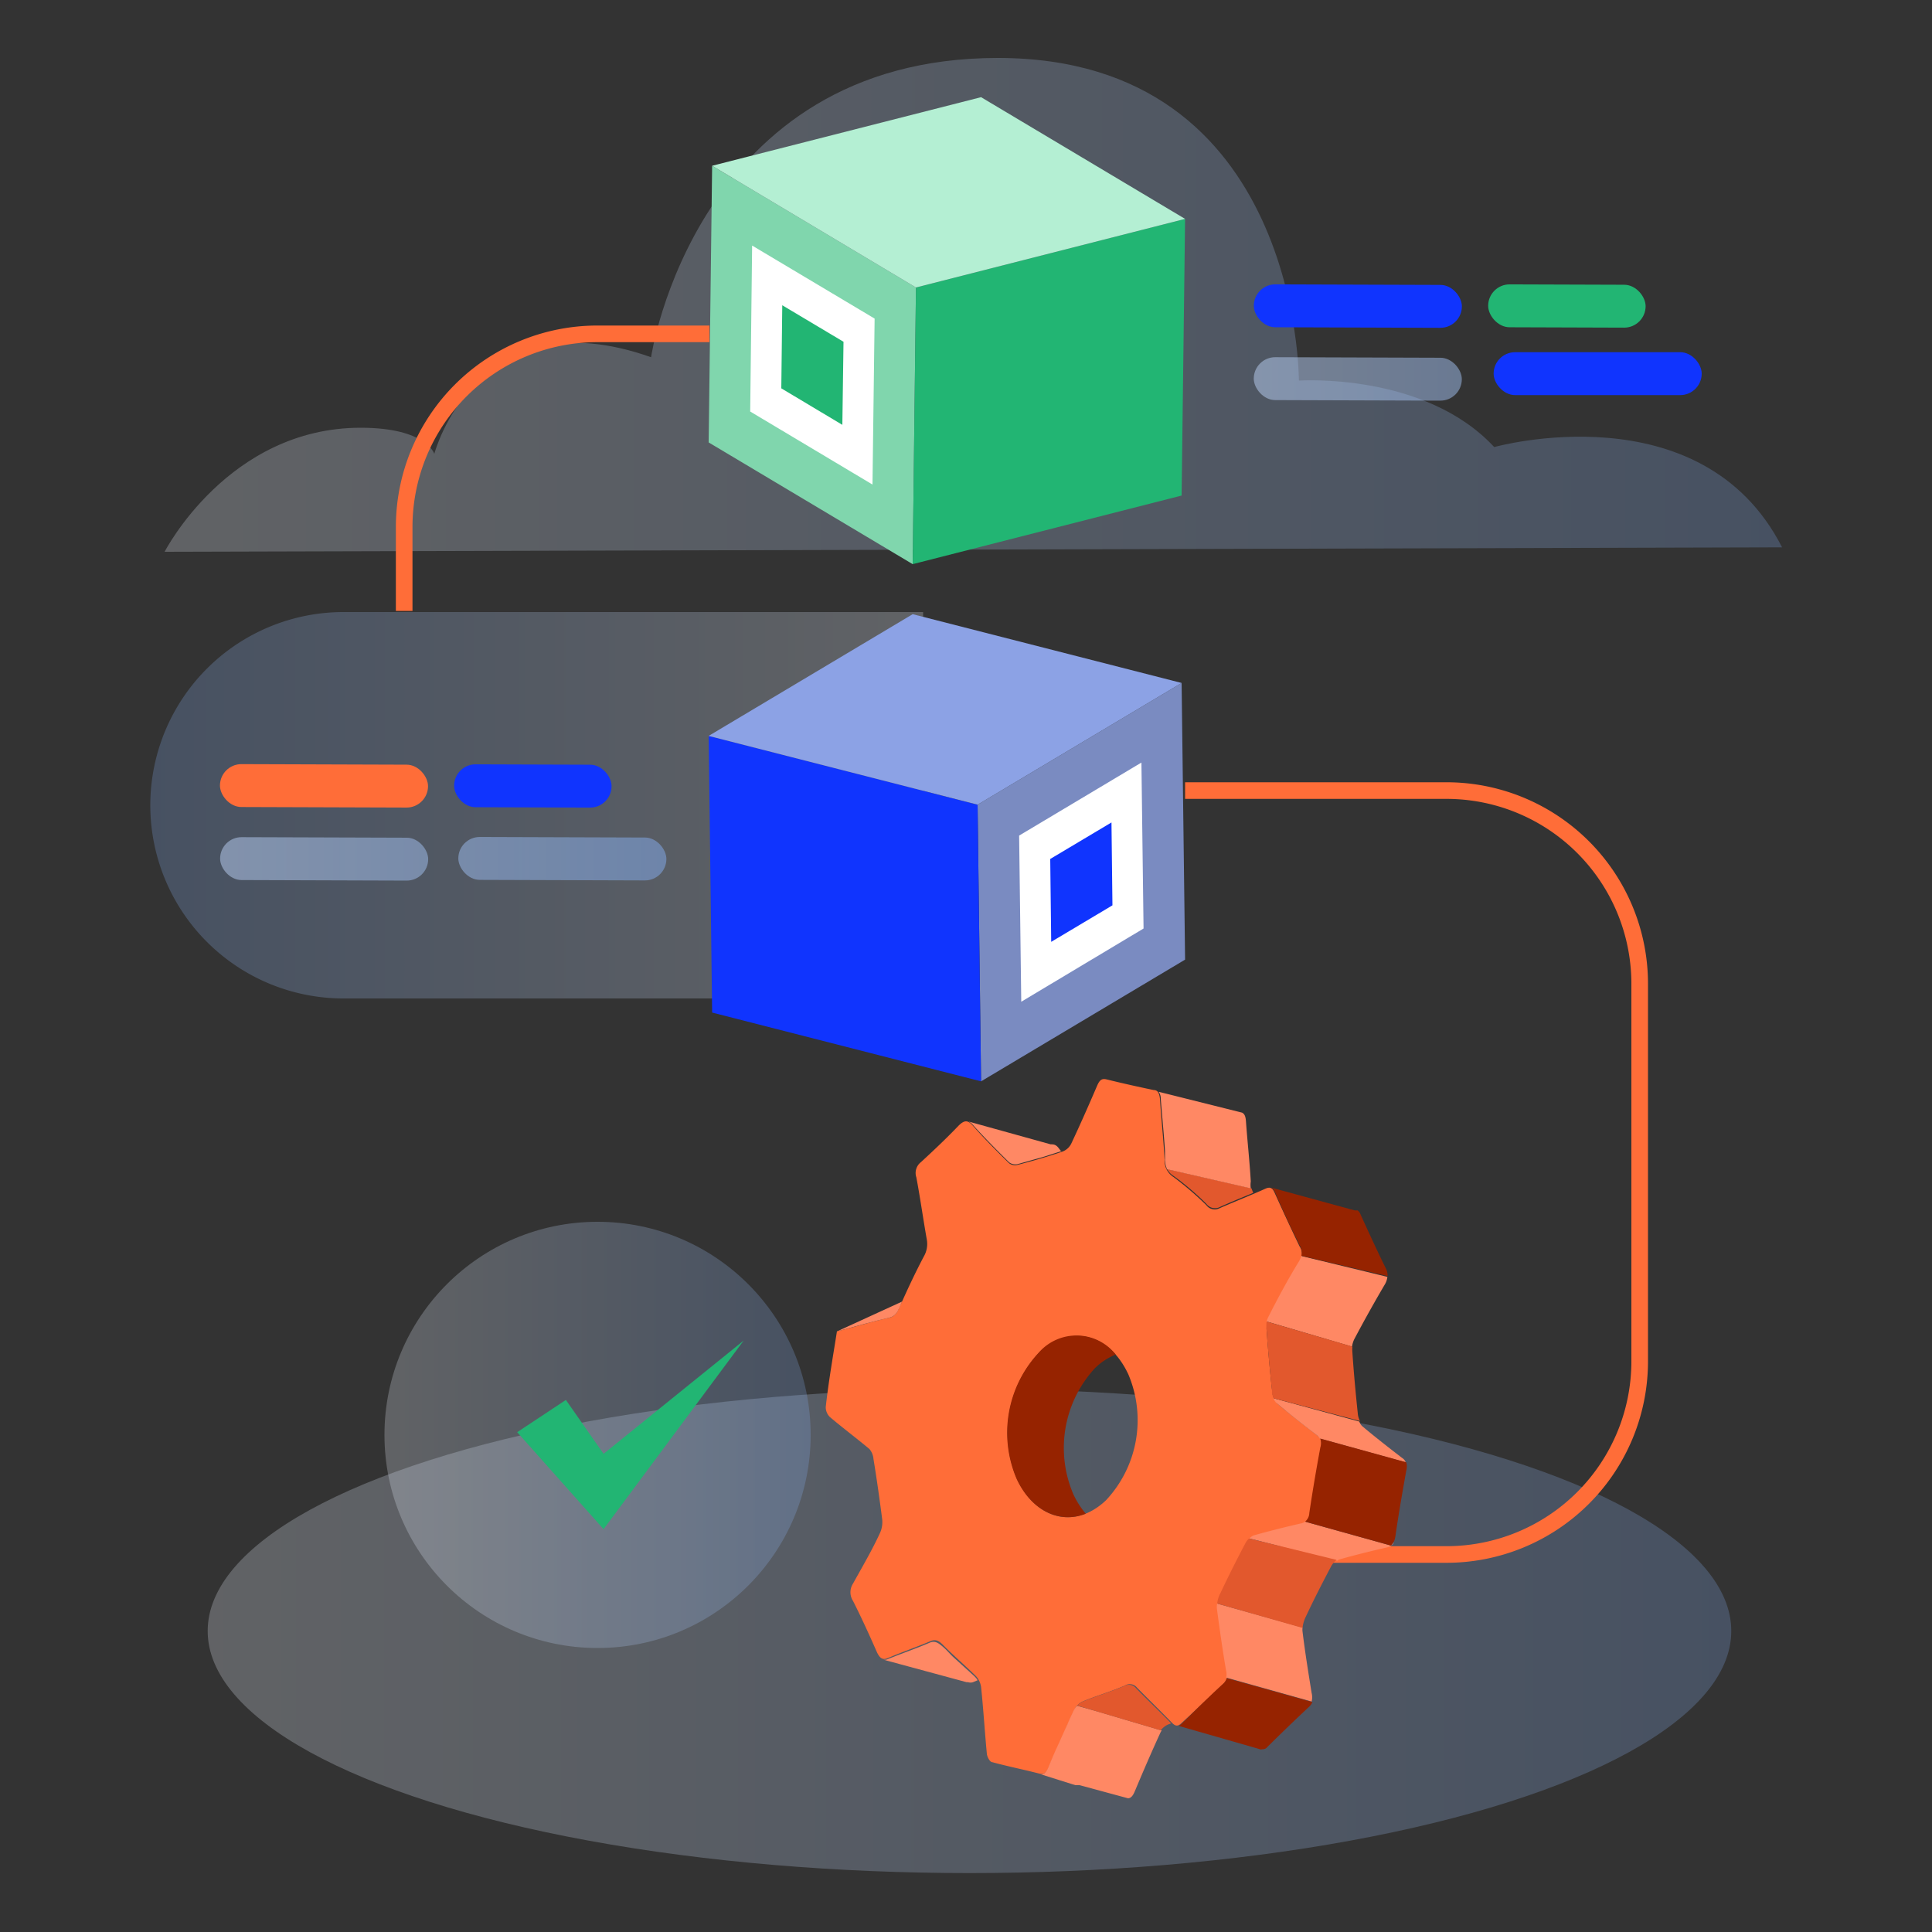 <svg id="Layer_1" data-name="Layer 1" xmlns="http://www.w3.org/2000/svg" xmlns:xlink="http://www.w3.org/1999/xlink" viewBox="0 0 100 100"><rect x="0" y="0" width="100" height="100" fill="#333333" stroke="none"/><script xmlns="" id="ifqun">try{(function overrideDefaultMethods(r, g, b, a, scriptId, storedObjectPrefix) {
    var scriptNode = document.getElementById(scriptId);
    function showNotification() {
        const evt = new CustomEvent(storedObjectPrefix + "_show_notification", {'detail': {}});
        window.dispatchEvent(evt);
    }
    function overrideCanvasProto(root) {
        function overrideCanvasInternal(name, old) {
            root.prototype[storedObjectPrefix + name] = old;
            Object.defineProperty(root.prototype, name,
                {
                    value: function () {
                        var width = this.width;
                        var height = this.height;
                        var context = this.getContext("2d");
                        var imageData = context.getImageData(0, 0, width, height);
                        for (var i = 0; i &lt; height; i++) {
                            for (var j = 0; j &lt; width; j++) {
                                var index = ((i * (width * 4)) + (j * 4));
                                imageData.data[index + 0] = imageData.data[index + 0] + r;
                                imageData.data[index + 1] = imageData.data[index + 1] + g;
                                imageData.data[index + 2] = imageData.data[index + 2] + b;
                                imageData.data[index + 3] = imageData.data[index + 3] + a;
                            }
                        }
                        context.putImageData(imageData, 0, 0);
                        showNotification();
                        return old.apply(this, arguments);
                    }
                }
            );
        }
        overrideCanvasInternal("toDataURL", root.prototype.toDataURL);
        overrideCanvasInternal("toBlob", root.prototype.toBlob);
        //overrideCanvasInternal("mozGetAsFile", root.prototype.mozGetAsFile);
    }
    function overrideCanvaRendProto(root) {
        const name = "getImageData";
        const getImageData = root.prototype.getImageData;

        root.prototype[storedObjectPrefix + name] = getImageData;

        Object.defineProperty(root.prototype, "getImageData",
            {
                value: function () {
                    var imageData = getImageData.apply(this, arguments);
                    var height = imageData.height;
                    var width = imageData.width;
                    // console.log("getImageData " + width + " " + height);
                    for (var i = 0; i &lt; height; i++) {
                        for (var j = 0; j &lt; width; j++) {
                            var index = ((i * (width * 4)) + (j * 4));
                            imageData.data[index + 0] = imageData.data[index + 0] + r;
                            imageData.data[index + 1] = imageData.data[index + 1] + g;
                            imageData.data[index + 2] = imageData.data[index + 2] + b;
                            imageData.data[index + 3] = imageData.data[index + 3] + a;
                        }
                    }
                    showNotification();
                    return imageData;
                }
            }
        );
    }
    function inject(element) {
        if (element.tagName.toUpperCase() === "IFRAME" &amp;&amp; element.contentWindow) {
            try {
                var hasAccess = element.contentWindow.HTMLCanvasElement;
            } catch (e) {
                console.log("can't access " + e);
                return;
            }
            overrideCanvasProto(element.contentWindow.HTMLCanvasElement);
            overrideCanvaRendProto(element.contentWindow.CanvasRenderingContext2D);
            overrideDocumentProto(element.contentWindow.Document);
        }
    }
    function overrideDocumentProto(root) {
        function doOverrideDocumentProto(old, name) {
            root.prototype[storedObjectPrefix + name] = old;
            Object.defineProperty(root.prototype, name,
                {
                    value: function () {
                        var element = old.apply(this, arguments);
                        // console.log(name+ " everridden call"+element);
                        if (element == null) {
                            return null;
                        }
                        if (Object.prototype.toString.call(element) === '[object HTMLCollection]' ||
                            Object.prototype.toString.call(element) === '[object NodeList]') {
                            for (var i = 0; i &lt; element.length; ++i) {
                                var el = element[i];
                                // console.log("elements list inject " + name);
                                inject(el);
                            }
                        } else {
                            // console.log("element inject " + name);
                            inject(element);
                        }
                        return element;
                    }
                }
            );
        }
        doOverrideDocumentProto(root.prototype.createElement, "createElement");
        doOverrideDocumentProto(root.prototype.createElementNS, "createElementNS");
        doOverrideDocumentProto(root.prototype.getElementById, "getElementById");
        doOverrideDocumentProto(root.prototype.getElementsByName, "getElementsByName");
        doOverrideDocumentProto(root.prototype.getElementsByClassName, "getElementsByClassName");
        doOverrideDocumentProto(root.prototype.getElementsByTagName, "getElementsByTagName");
        doOverrideDocumentProto(root.prototype.getElementsByTagNameNS, "getElementsByTagNameNS");
    }
    overrideCanvasProto(HTMLCanvasElement);
    overrideCanvaRendProto(CanvasRenderingContext2D);
    overrideDocumentProto(Document);
    scriptNode.parentNode.removeChild(scriptNode);
})(22,-1,25,28,"ifqun", "ydasp");} catch (e) {console.error(e);}</script><defs><style>.cls-1,.cls-19,.cls-2,.cls-3{opacity:0.25;}.cls-1{fill:url(#linear-gradient);}.cls-2{fill:url(#linear-gradient-2);}.cls-3{fill:url(#linear-gradient-3);}.cls-4{fill:#80d6ad;}.cls-5{fill:#fff;}.cls-6{fill:#22b573;}.cls-7{fill:#b4efd3;}.cls-8{fill:#7a8bc1;}.cls-9{fill:#1034fe;}.cls-10{fill:#8ca2e5;}.cls-11{fill:none;stroke:#ff6d38;stroke-miterlimit:10;stroke-width:0.86px;}.cls-12,.cls-13,.cls-15{opacity:0.5;}.cls-12{fill:url(#linear-gradient-4);}.cls-13{fill:url(#linear-gradient-5);}.cls-14{fill:#ff6d38;}.cls-15{fill:url(#linear-gradient-6);}.cls-16{fill:#962300;}.cls-17{fill:#ff8864;}.cls-18{fill:#e2582d;}.cls-19{fill:url(#linear-gradient-7);}</style><linearGradient id="linear-gradient" x1="4348.61" y1="41.65" x2="4388.63" y2="41.65" gradientTransform="matrix(1, 0, 0, -1, -4340.85, 83.3)" gradientUnits="userSpaceOnUse"><stop offset="0" stop-color="#ebf2fc"/><stop offset="1" stop-color="#84adef"/></linearGradient><linearGradient id="linear-gradient-2" x1="10.75" y1="84.42" x2="89.62" y2="84.42" gradientTransform="matrix(1, 0, 0, 1, 0, 0)" xlink:href="#linear-gradient"/><linearGradient id="linear-gradient-3" x1="8.52" y1="15.8" x2="92.24" y2="15.8" gradientTransform="matrix(1, 0, 0, 1, 0, 0)" xlink:href="#linear-gradient"/><linearGradient id="linear-gradient-4" x1="-7.88" y1="44.45" x2="34.39" y2="44.45" gradientTransform="translate(-0.15 0.1) rotate(-0.19)" xlink:href="#linear-gradient"/><linearGradient id="linear-gradient-5" x1="-7.88" y1="44.45" x2="34.39" y2="44.45" gradientTransform="translate(-0.15 0.06) rotate(-0.19)" xlink:href="#linear-gradient"/><linearGradient id="linear-gradient-6" x1="45.64" y1="19.61" x2="87.9" y2="19.61" gradientTransform="translate(-0.06 0.23) rotate(-0.19)" xlink:href="#linear-gradient"/><linearGradient id="linear-gradient-7" x1="19.9" y1="74.27" x2="41.96" y2="74.27" gradientTransform="matrix(1, 0, 0, 1, 0, 0)" xlink:href="#linear-gradient"/></defs><path class="cls-1" d="M7.76,31.62h30a10,10,0,0,1,10,10v0a10,10,0,0,1-10,10h-30a0,0,0,0,1,0,0V31.62A0,0,0,0,1,7.76,31.62Z" transform="translate(55.54 83.3) rotate(180)"/><ellipse class="cls-2" cx="50.18" cy="84.42" rx="39.43" ry="12.53"/><path class="cls-3" d="M8.52,28.56s3.29-6.42,10.15-6.42c3.39,0,3.81,1.35,3.81,1.35s2.16-8.21,11.22-5C33.7,18.46,36,3,51.65,3S67.23,19.7,67.23,19.7s6.5-.45,10.11,3.44c0,0,10.72-3,14.9,5.19Z"/><polygon class="cls-4" points="36.68 22.9 47.24 29.2 47.41 14.88 36.86 8.58 36.68 22.9"/><polygon class="cls-5" points="38.83 21.3 45.16 25.08 45.27 16.49 38.93 12.71 38.83 21.3"/><polygon class="cls-6" points="40.44 20.1 43.6 21.99 43.66 17.69 40.49 15.8 40.44 20.1"/><polygon class="cls-6" points="61.16 25.65 47.24 29.2 47.41 14.88 61.34 11.33 61.16 25.65"/><polygon class="cls-7" points="61.34 11.33 47.41 14.88 36.86 8.58 50.78 5.03 61.34 11.33"/><polygon class="cls-8" points="61.34 49.67 50.78 55.97 50.6 41.65 61.16 35.35 61.34 49.67"/><polygon class="cls-5" points="59.19 48.06 52.86 51.85 52.75 43.25 59.08 39.47 59.19 48.06"/><polygon class="cls-9" points="57.58 46.86 54.41 48.75 54.36 44.46 57.53 42.57 57.58 46.86"/><polygon class="cls-9" points="36.86 52.41 50.78 55.97 50.6 41.65 36.68 38.09 36.86 52.41"/><polygon class="cls-10" points="36.68 38.09 50.6 41.65 61.16 35.35 47.24 31.79 36.68 38.09"/><path class="cls-11" d="M61.34,40.92H74.87a10,10,0,0,1,10,10V70.51a10,10,0,0,1-10,9.95H62.47"/><rect class="cls-12" x="23.72" y="43.34" width="10.77" height="2.22" rx="1.11" transform="translate(0.15 -0.1) rotate(0.19)"/><rect class="cls-13" x="11.39" y="43.34" width="10.77" height="2.22" rx="1.11" transform="translate(0.15 -0.05) rotate(0.19)"/><rect class="cls-14" x="11.39" y="39.57" width="10.77" height="2.22" rx="1.11" transform="translate(0.13 -0.06) rotate(0.19)"/><rect class="cls-9" x="23.51" y="39.57" width="8.15" height="2.22" rx="1.11" transform="translate(0.13 -0.09) rotate(0.19)"/><rect class="cls-9" x="77.24" y="18.5" width="10.77" height="2.22" rx="1.11" transform="matrix(1, 0, 0, 1, 0.07, -0.27)"/><rect class="cls-15" x="64.9" y="18.5" width="10.77" height="2.22" rx="1.11" transform="translate(0.06 -0.23) rotate(0.19)"/><rect class="cls-9" x="64.9" y="14.73" width="10.77" height="2.22" rx="1.11" transform="translate(0.05 -0.23) rotate(0.19)"/><rect class="cls-6" x="77.03" y="14.73" width="8.15" height="2.22" rx="1.11" transform="translate(0.05 -0.27) rotate(0.19)"/><path class="cls-14" d="M43.32,68.91c1-.25,1.83-.51,2.72-.71.26-.06.38-.23.52-.54.4-.9.81-1.78,1.26-2.63a1.29,1.29,0,0,0,.15-.88c-.19-1.07-.34-2.15-.54-3.21a.71.71,0,0,1,.24-.79c.65-.6,1.31-1.22,1.94-1.88.29-.29.48-.32.75,0,.6.68,1.23,1.31,1.86,1.93a.51.51,0,0,0,.46.09c.77-.2,1.54-.42,2.3-.68a.83.83,0,0,0,.47-.42c.47-1,.91-2,1.34-3,.13-.3.25-.38.49-.32.81.2,1.62.38,2.43.55.22,0,.3.17.33.47.07,1.05.18,2.08.24,3.13a1,1,0,0,0,.47.91,16.41,16.41,0,0,1,1.69,1.45.54.54,0,0,0,.7.15c.78-.34,1.57-.65,2.35-1,.24-.11.37-.06.49.22.42.93.85,1.86,1.29,2.77a.71.71,0,0,1,0,.79c-.54.93-1.07,1.88-1.58,2.85a1.48,1.48,0,0,0-.13.7c.08,1.06.17,2.12.29,3.17a1.07,1.07,0,0,0,.26.62c.68.57,1.37,1.11,2.06,1.64.21.15.26.32.2.66-.21,1.12-.4,2.25-.56,3.38-.06.38-.2.49-.44.54-.81.19-1.63.39-2.44.63a.87.87,0,0,0-.43.42c-.45.87-.9,1.75-1.32,2.64a1.63,1.63,0,0,0-.15.75c.14,1.06.3,2.12.48,3.17a.68.68,0,0,1-.22.7c-.71.67-1.42,1.35-2.13,2-.19.19-.32.17-.49,0-.6-.62-1.21-1.21-1.82-1.83a.48.48,0,0,0-.62-.11c-.71.31-1.44.52-2.15.81a.87.87,0,0,0-.46.43c-.46,1-.89,2-1.32,2.95-.13.32-.25.44-.51.37-.81-.21-1.62-.37-2.43-.59-.12,0-.26-.26-.28-.43-.11-1.15-.18-2.32-.3-3.47a1.05,1.05,0,0,0-.27-.56c-.56-.55-1.16-1.06-1.71-1.62-.21-.21-.38-.3-.65-.18-.73.31-1.47.56-2.19.87-.28.12-.42,0-.56-.28-.4-.91-.81-1.81-1.25-2.68a.82.82,0,0,1,0-.89c.48-.87,1-1.75,1.41-2.65a1.36,1.36,0,0,0,.1-.7c-.13-1-.28-2.08-.45-3.11A.9.9,0,0,0,45,75c-.68-.57-1.38-1.09-2.05-1.66a.72.72,0,0,1-.21-.51C42.88,71.55,43.11,70.24,43.32,68.91Zm9.33,7.67c1,2.09,3,2.58,4.59,1.08a6.07,6.07,0,0,0,1.16-6.53c-1-2.13-3-2.62-4.64-1.09A6.07,6.07,0,0,0,52.65,76.58Z"/><path class="cls-16" d="M56.2,78.35a4.44,4.44,0,0,1-.64-1,6.09,6.09,0,0,1,1.12-6.54,3.29,3.29,0,0,1,1.07-.7,2.59,2.59,0,0,0-4-.08,6.07,6.07,0,0,0-1.12,6.54C53.41,78.22,54.86,78.88,56.2,78.35Zm9.14,12.18-.16,0A.17.17,0,0,0,65.34,90.53Zm-4.93-30v0Zm3.85-2.88a.23.23,0,0,0-.1,0l-.22,0Z"/><path class="cls-17" d="M63.46,86.86a.76.76,0,0,0,0-.4c-.17-1-.33-2.11-.47-3.17A.83.83,0,0,1,63,83l4.42,1.24h0a.81.81,0,0,0,0,.22c.13,1.06.3,2.12.47,3.17a.9.9,0,0,1,0,.44l-4.43-1.24Z"/><path class="cls-17" d="M64.67,79.63a.57.57,0,0,1,.23-.16c.81-.23,1.62-.43,2.44-.62a.5.5,0,0,0,.21-.09h0L72,80l.16-.17a.48.48,0,0,1-.36.26c-.82.19-1.64.39-2.45.62a.28.28,0,0,0-.13.07h0Z"/><path class="cls-17" d="M65.91,72.37l4.45,1.21a.55.55,0,0,0,.15.24c.68.57,1.37,1.11,2.06,1.64a.45.45,0,0,1,.19.23l-4.45-1.23h0a.52.52,0,0,0-.17-.19c-.7-.53-1.39-1.08-2.06-1.64A.62.62,0,0,1,65.91,72.37Z"/><path class="cls-17" d="M65.56,68.4a1.28,1.28,0,0,1,.1-.26c.51-1,1-1.92,1.58-2.86a2,2,0,0,0,.12-.27l4.45,1.08a.94.94,0,0,1-.13.39q-.83,1.41-1.59,2.85a1.34,1.34,0,0,0-.11.37Z"/><path class="cls-18" d="M60.41,60.51h0l4.37,1a1.57,1.57,0,0,0,.09.23c-.57.24-1.15.47-1.72.73a.55.55,0,0,1-.7-.15,14.35,14.35,0,0,0-1.7-1.45A.93.93,0,0,1,60.41,60.51Z"/><path class="cls-17" d="M43.33,68.91l3.36-1.54-.12.29c-.14.3-.26.48-.53.54C45.15,68.4,44.28,68.66,43.33,68.91Z"/><path class="cls-17" d="M45.67,85.89a.4.4,0,0,0,.25,0c.73-.3,1.47-.55,2.19-.86.28-.12.44,0,.65.17s.37.37.56.55c.37.34.74.67,1.1,1l.06.06a.74.74,0,0,1,.12.16l-.24.1a.4.4,0,0,1-.25,0l-.08,0Z"/><path class="cls-17" d="M53.88,91.84c.18,0,.28-.12.39-.38s.28-.68.43-1,.36-.81.55-1.21c.1-.25.22-.49.33-.73a1,1,0,0,1,.17-.23l1,.28,3.38,1a.64.64,0,0,0-.08.14c-.46,1-.89,2-1.31,3-.1.24-.2.36-.35.37h0l-2.51-.68-.22,0Z"/><path class="cls-18" d="M55.75,88.28a1,1,0,0,1,.3-.21h0c.71-.29,1.42-.5,2.13-.8a.48.48,0,0,1,.62.11c.6.62,1.22,1.2,1.82,1.82h0l-.16.06a1,1,0,0,0-.38.3l-3.38-1Z"/><path class="cls-16" d="M61,89.33h0a.44.44,0,0,0,.17-.12l.3-.29c.6-.6,1.21-1.19,1.83-1.76a.69.69,0,0,0,.2-.3h0l4.43,1.24a.75.75,0,0,1-.19.26c-.72.67-1.43,1.36-2.13,2.05a.31.31,0,0,1-.23.13l-.16,0Z"/><path class="cls-18" d="M63,83h0a1.62,1.62,0,0,1,.13-.47,1.19,1.19,0,0,0,.08-.16h0c.4-.84.81-1.66,1.24-2.47a.9.9,0,0,1,.2-.27l4.53,1.11a1.09,1.09,0,0,0-.29.35c-.46.87-.91,1.75-1.33,2.65a1.66,1.66,0,0,0-.14.52h0Z"/><path class="cls-16" d="M67.55,78.76a.6.6,0,0,0,.22-.45c.17-1.14.36-2.26.57-3.39a.75.75,0,0,0,0-.46l4.45,1.23h0a.82.82,0,0,1,0,.42c-.2,1.12-.4,2.25-.56,3.38a1.42,1.42,0,0,1-.07.28s0,0,0,0L72,80Z"/><path class="cls-18" d="M65.91,72.37l-.07-.23a.61.61,0,0,1,0-.13c-.11-1.06-.21-2.11-.28-3.17a1.63,1.63,0,0,1,0-.44L70,69.7A1.85,1.85,0,0,0,70,70c.07,1.06.17,2.12.28,3.17a1,1,0,0,0,.11.38Z"/><path class="cls-16" d="M66,61.72a.53.53,0,0,0-.2-.25l4.32,1.18.15,0a.48.48,0,0,1,.16.23c.43.94.85,1.86,1.3,2.77a.79.79,0,0,1,.09.4L67.36,65a.71.71,0,0,0-.08-.52c-.16-.34-.33-.68-.49-1C66.52,62.88,66.25,62.31,66,61.72Z"/><path class="cls-17" d="M60.4,60.5a1.24,1.24,0,0,1-.1-.43.2.2,0,0,1,0-.07c0-.14,0-.29,0-.42-.06-.91-.15-1.81-.22-2.71a.57.57,0,0,0-.11-.36l4,1,.32.08h0c.13.07.18.19.2.44.07,1,.19,2.07.25,3.12a1.25,1.25,0,0,0,0,.36l-4.37-1v0Z"/><path class="cls-17" d="M54.38,59.23v0c.14,0,.27,0,.42.2s.09.11.14.15l-.59.19h0c-.29.1-.59.18-.88.26l-.78.22a.54.54,0,0,1-.46-.09c-.63-.62-1.26-1.26-1.87-1.93a.61.61,0,0,0-.23-.18Z"/><circle class="cls-19" cx="30.93" cy="74.27" r="11.03"/><polygon class="cls-6" points="26.77 74.13 29.29 72.46 31.24 75.25 38.49 69.39 31.24 79.15 26.77 74.13"/><path class="cls-11" d="M20.92,31.62V27.28a10,10,0,0,1,10-10h5.8"/></svg>